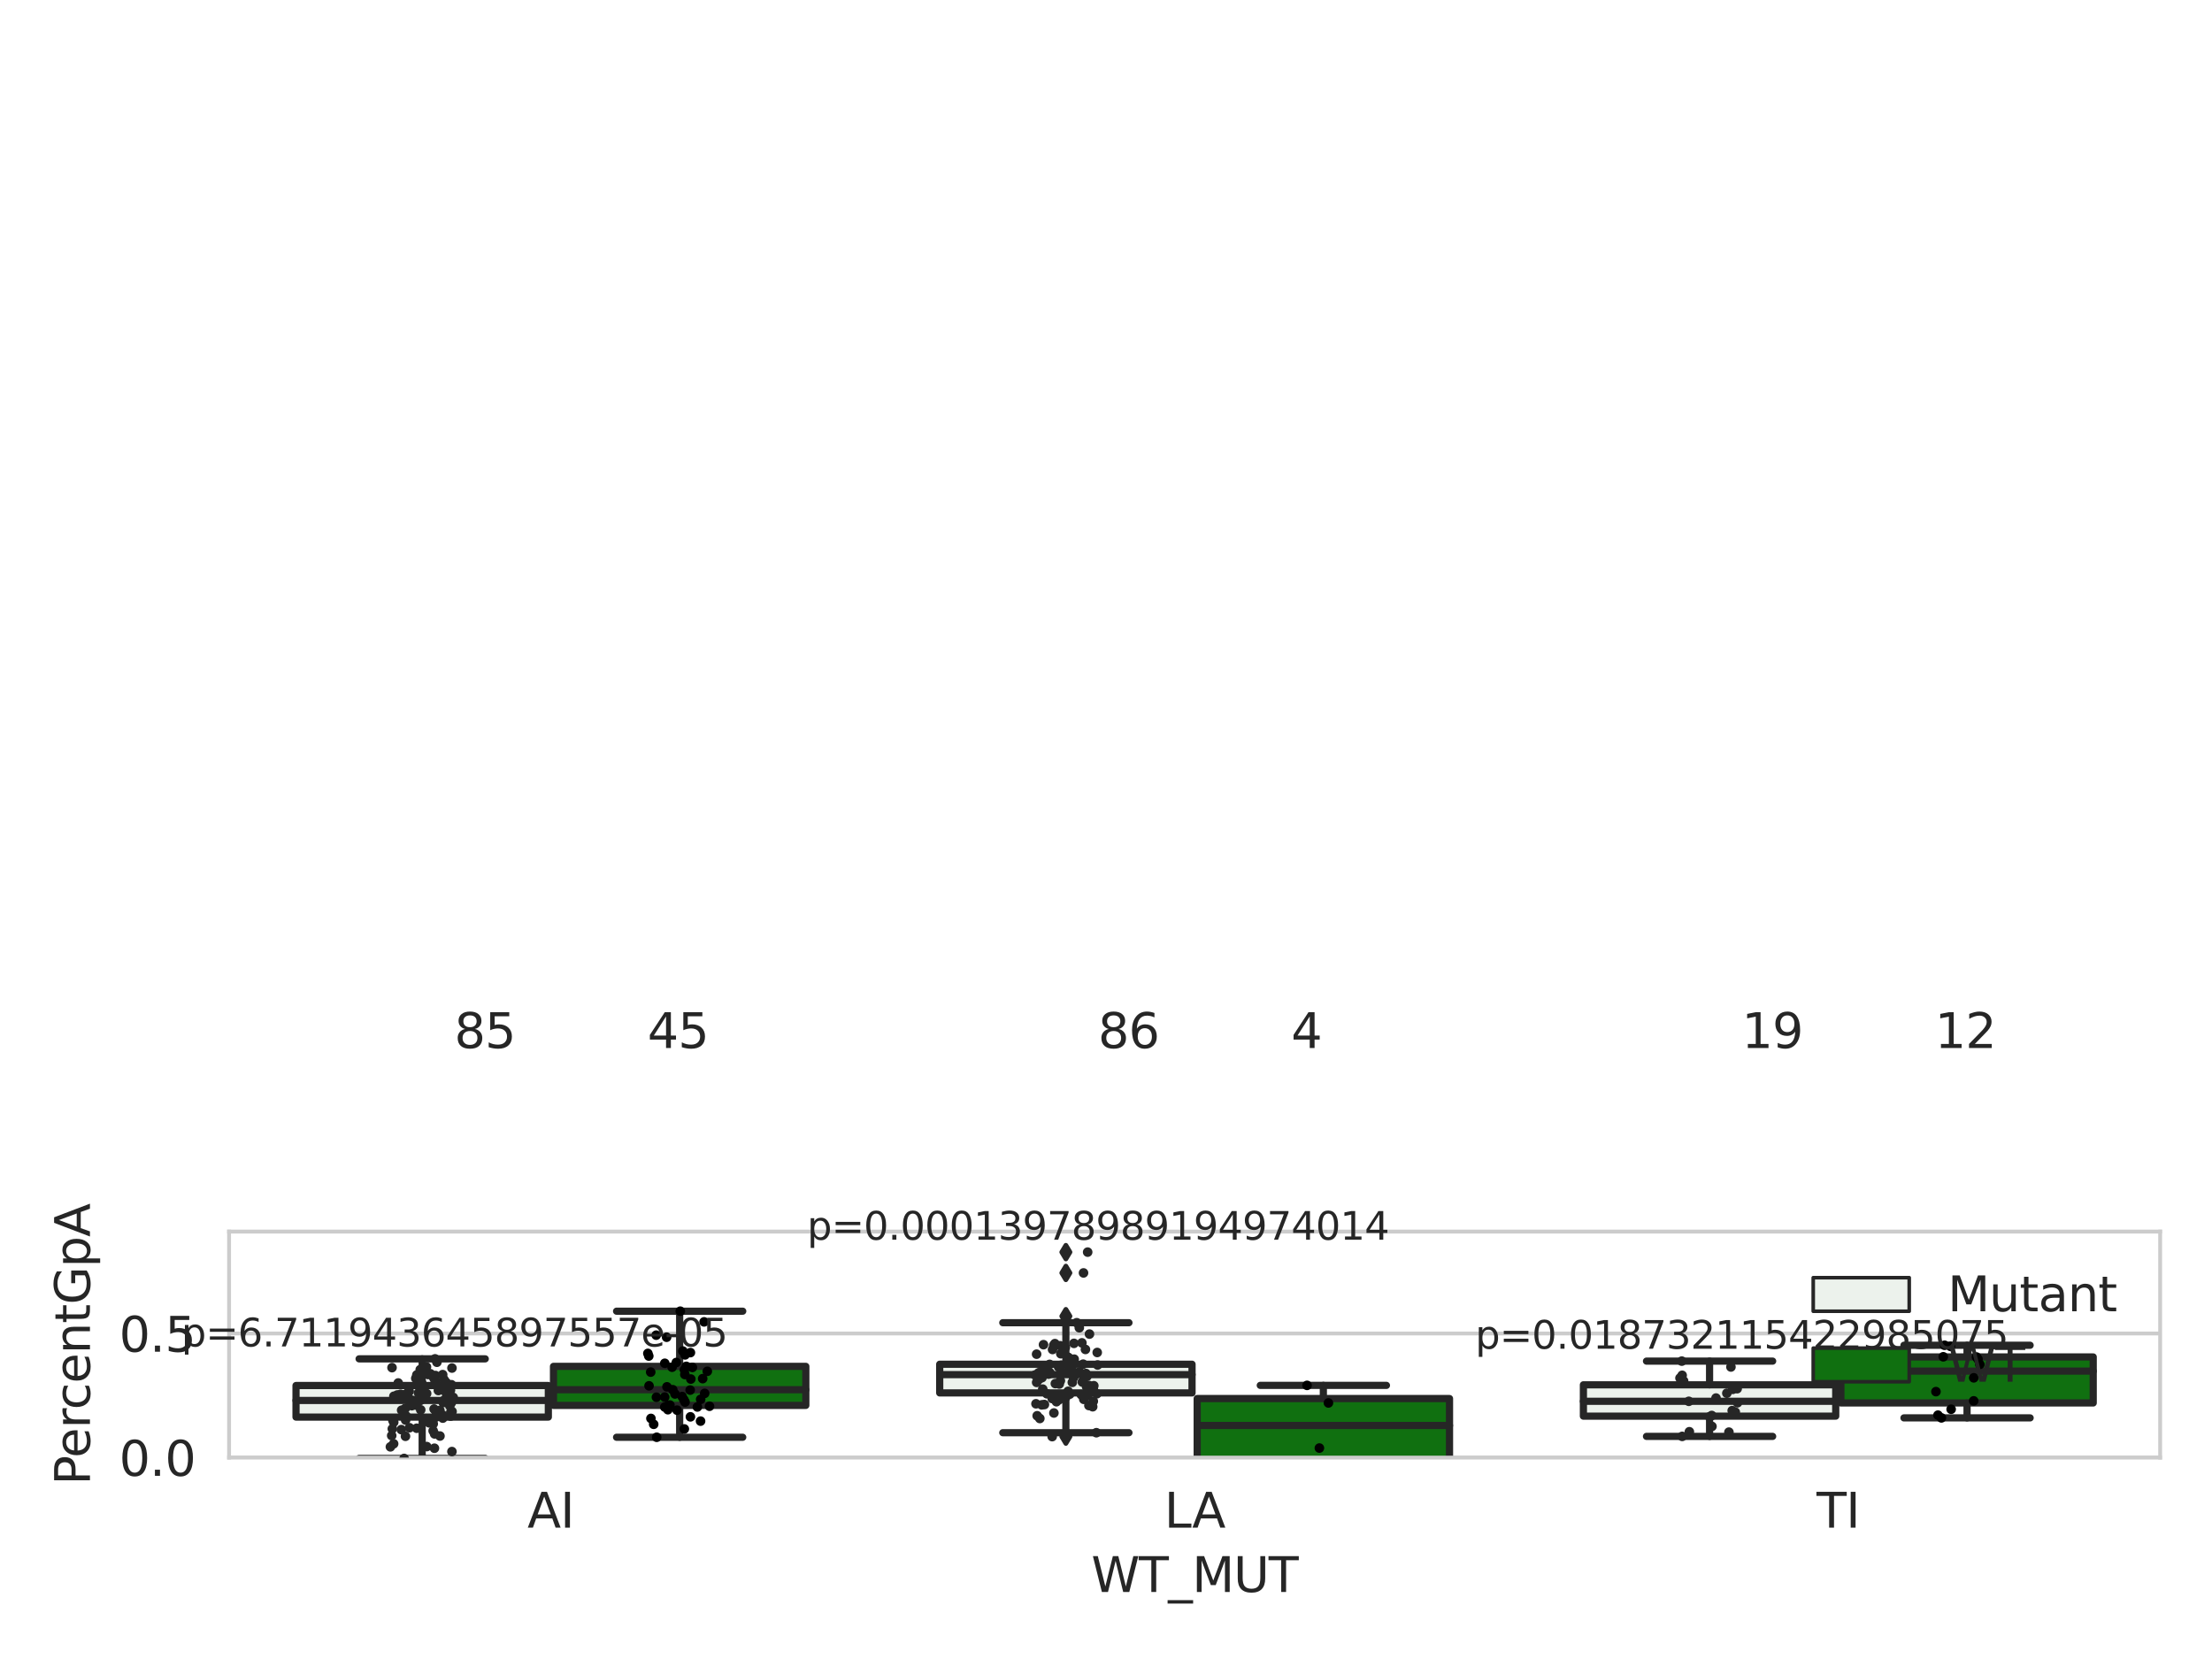 <?xml version="1.0" encoding="utf-8" standalone="no"?>
<!DOCTYPE svg PUBLIC "-//W3C//DTD SVG 1.1//EN"
  "http://www.w3.org/Graphics/SVG/1.1/DTD/svg11.dtd">
<svg xmlns:xlink="http://www.w3.org/1999/xlink" width="460.8pt" height="345.6pt" viewBox="0 0 460.8 345.6" xmlns="http://www.w3.org/2000/svg" version="1.1">
 <defs>
  <style type="text/css">*{stroke-linejoin: round; stroke-linecap: butt}</style>
 </defs>
 <g id="figure_1">
  <g id="patch_1">
   <path d="M 0 345.6 
L 460.8 345.6 
L 460.8 0 
L 0 0 
z
" style="fill: #ffffff"/>
  </g>
  <g id="axes_1">
   <g id="patch_2">
    <path d="M 47.72 303.64 
L 450 303.64 
L 450 256.561 
L 47.72 256.561 
z
" style="fill: #ffffff"/>
   </g>
   <g id="matplotlib.axis_1">
    <g id="xtick_1">
     <g id="text_1">
      <!-- AI -->
      <g style="fill: #262626" transform="translate(109.871 318.238)scale(0.1 -0.1)">
       <defs>
        <path id="DejaVuSans-41" d="M 2188 4044 
L 1331 1722 
L 3047 1722 
L 2188 4044 
z
M 1831 4666 
L 2547 4666 
L 4325 0 
L 3669 0 
L 3244 1197 
L 1141 1197 
L 716 0 
L 50 0 
L 1831 4666 
z
" transform="scale(0.016)"/>
        <path id="DejaVuSans-49" d="M 628 4666 
L 1259 4666 
L 1259 0 
L 628 0 
L 628 4666 
z
" transform="scale(0.016)"/>
       </defs>
       <use xlink:href="#DejaVuSans-41"/>
       <use xlink:href="#DejaVuSans-49" x="68.408"/>
      </g>
     </g>
    </g>
    <g id="xtick_2">
     <g id="text_2">
      <!-- LA -->
      <g style="fill: #262626" transform="translate(242.541 318.238)scale(0.1 -0.1)">
       <defs>
        <path id="DejaVuSans-4c" d="M 628 4666 
L 1259 4666 
L 1259 531 
L 3531 531 
L 3531 0 
L 628 0 
L 628 4666 
z
" transform="scale(0.016)"/>
       </defs>
       <use xlink:href="#DejaVuSans-4c"/>
       <use xlink:href="#DejaVuSans-41" x="57.963"/>
      </g>
     </g>
    </g>
    <g id="xtick_3">
     <g id="text_3">
      <!-- TI -->
      <g style="fill: #262626" transform="translate(378.424 318.238)scale(0.1 -0.1)">
       <defs>
        <path id="DejaVuSans-54" d="M -19 4666 
L 3928 4666 
L 3928 4134 
L 2272 4134 
L 2272 0 
L 1638 0 
L 1638 4134 
L -19 4134 
L -19 4666 
z
" transform="scale(0.016)"/>
       </defs>
       <use xlink:href="#DejaVuSans-54"/>
       <use xlink:href="#DejaVuSans-49" x="61.084"/>
      </g>
     </g>
    </g>
    <g id="text_4">
     <!-- WT_MUT -->
     <g style="fill: #262626" transform="translate(227.335 331.638)scale(0.1 -0.1)">
      <defs>
       <path id="DejaVuSans-57" d="M 213 4666 
L 850 4666 
L 1831 722 
L 2809 4666 
L 3519 4666 
L 4500 722 
L 5478 4666 
L 6119 4666 
L 4947 0 
L 4153 0 
L 3169 4050 
L 2175 0 
L 1381 0 
L 213 4666 
z
" transform="scale(0.016)"/>
       <path id="DejaVuSans-5f" d="M 3263 -1063 
L 3263 -1509 
L -63 -1509 
L -63 -1063 
L 3263 -1063 
z
" transform="scale(0.016)"/>
       <path id="DejaVuSans-4d" d="M 628 4666 
L 1569 4666 
L 2759 1491 
L 3956 4666 
L 4897 4666 
L 4897 0 
L 4281 0 
L 4281 4097 
L 3078 897 
L 2444 897 
L 1241 4097 
L 1241 0 
L 628 0 
L 628 4666 
z
" transform="scale(0.016)"/>
       <path id="DejaVuSans-55" d="M 556 4666 
L 1191 4666 
L 1191 1831 
Q 1191 1081 1462 751 
Q 1734 422 2344 422 
Q 2950 422 3222 751 
Q 3494 1081 3494 1831 
L 3494 4666 
L 4128 4666 
L 4128 1753 
Q 4128 841 3676 375 
Q 3225 -91 2344 -91 
Q 1459 -91 1007 375 
Q 556 841 556 1753 
L 556 4666 
z
" transform="scale(0.016)"/>
      </defs>
      <use xlink:href="#DejaVuSans-57"/>
      <use xlink:href="#DejaVuSans-54" x="98.877"/>
      <use xlink:href="#DejaVuSans-5f" x="159.961"/>
      <use xlink:href="#DejaVuSans-4d" x="209.961"/>
      <use xlink:href="#DejaVuSans-55" x="296.24"/>
      <use xlink:href="#DejaVuSans-54" x="369.434"/>
     </g>
    </g>
   </g>
   <g id="matplotlib.axis_2">
    <g id="ytick_1">
     <g id="line2d_1">
      <path d="M 47.72 303.64 
L 450 303.64 
" clip-path="url(#p47948f5e45)" style="fill: none; stroke: #cccccc; stroke-width: 0.8; stroke-linecap: round"/>
     </g>
     <g id="text_5">
      <!-- 0.0 -->
      <g style="fill: #262626" transform="translate(24.817 307.439)scale(0.1 -0.1)">
       <defs>
        <path id="DejaVuSans-30" d="M 2034 4250 
Q 1547 4250 1301 3770 
Q 1056 3291 1056 2328 
Q 1056 1369 1301 889 
Q 1547 409 2034 409 
Q 2525 409 2770 889 
Q 3016 1369 3016 2328 
Q 3016 3291 2770 3770 
Q 2525 4250 2034 4250 
z
M 2034 4750 
Q 2819 4750 3233 4129 
Q 3647 3509 3647 2328 
Q 3647 1150 3233 529 
Q 2819 -91 2034 -91 
Q 1250 -91 836 529 
Q 422 1150 422 2328 
Q 422 3509 836 4129 
Q 1250 4750 2034 4750 
z
" transform="scale(0.016)"/>
        <path id="DejaVuSans-2e" d="M 684 794 
L 1344 794 
L 1344 0 
L 684 0 
L 684 794 
z
" transform="scale(0.016)"/>
       </defs>
       <use xlink:href="#DejaVuSans-30"/>
       <use xlink:href="#DejaVuSans-2e" x="63.623"/>
       <use xlink:href="#DejaVuSans-30" x="95.41"/>
      </g>
     </g>
    </g>
    <g id="ytick_2">
     <g id="line2d_2">
      <path d="M 47.72 277.787 
L 450 277.787 
" clip-path="url(#p47948f5e45)" style="fill: none; stroke: #cccccc; stroke-width: 0.8; stroke-linecap: round"/>
     </g>
     <g id="text_6">
      <!-- 0.5 -->
      <g style="fill: #262626" transform="translate(24.817 281.586)scale(0.1 -0.1)">
       <defs>
        <path id="DejaVuSans-35" d="M 691 4666 
L 3169 4666 
L 3169 4134 
L 1269 4134 
L 1269 2991 
Q 1406 3038 1543 3061 
Q 1681 3084 1819 3084 
Q 2600 3084 3056 2656 
Q 3513 2228 3513 1497 
Q 3513 744 3044 326 
Q 2575 -91 1722 -91 
Q 1428 -91 1123 -41 
Q 819 9 494 109 
L 494 744 
Q 775 591 1075 516 
Q 1375 441 1709 441 
Q 2250 441 2565 725 
Q 2881 1009 2881 1497 
Q 2881 1984 2565 2268 
Q 2250 2553 1709 2553 
Q 1456 2553 1204 2497 
Q 953 2441 691 2322 
L 691 4666 
z
" transform="scale(0.016)"/>
       </defs>
       <use xlink:href="#DejaVuSans-30"/>
       <use xlink:href="#DejaVuSans-2e" x="63.623"/>
       <use xlink:href="#DejaVuSans-35" x="95.41"/>
      </g>
     </g>
    </g>
    <g id="text_7">
     <!-- PercentGpA -->
     <g style="fill: #262626" transform="translate(18.737 309.377)rotate(-90)scale(0.1 -0.1)">
      <defs>
       <path id="DejaVuSans-50" d="M 1259 4147 
L 1259 2394 
L 2053 2394 
Q 2494 2394 2734 2622 
Q 2975 2850 2975 3272 
Q 2975 3691 2734 3919 
Q 2494 4147 2053 4147 
L 1259 4147 
z
M 628 4666 
L 2053 4666 
Q 2838 4666 3239 4311 
Q 3641 3956 3641 3272 
Q 3641 2581 3239 2228 
Q 2838 1875 2053 1875 
L 1259 1875 
L 1259 0 
L 628 0 
L 628 4666 
z
" transform="scale(0.016)"/>
       <path id="DejaVuSans-65" d="M 3597 1894 
L 3597 1613 
L 953 1613 
Q 991 1019 1311 708 
Q 1631 397 2203 397 
Q 2534 397 2845 478 
Q 3156 559 3463 722 
L 3463 178 
Q 3153 47 2828 -22 
Q 2503 -91 2169 -91 
Q 1331 -91 842 396 
Q 353 884 353 1716 
Q 353 2575 817 3079 
Q 1281 3584 2069 3584 
Q 2775 3584 3186 3129 
Q 3597 2675 3597 1894 
z
M 3022 2063 
Q 3016 2534 2758 2815 
Q 2500 3097 2075 3097 
Q 1594 3097 1305 2825 
Q 1016 2553 972 2059 
L 3022 2063 
z
" transform="scale(0.016)"/>
       <path id="DejaVuSans-72" d="M 2631 2963 
Q 2534 3019 2420 3045 
Q 2306 3072 2169 3072 
Q 1681 3072 1420 2755 
Q 1159 2438 1159 1844 
L 1159 0 
L 581 0 
L 581 3500 
L 1159 3500 
L 1159 2956 
Q 1341 3275 1631 3429 
Q 1922 3584 2338 3584 
Q 2397 3584 2469 3576 
Q 2541 3569 2628 3553 
L 2631 2963 
z
" transform="scale(0.016)"/>
       <path id="DejaVuSans-63" d="M 3122 3366 
L 3122 2828 
Q 2878 2963 2633 3030 
Q 2388 3097 2138 3097 
Q 1578 3097 1268 2742 
Q 959 2388 959 1747 
Q 959 1106 1268 751 
Q 1578 397 2138 397 
Q 2388 397 2633 464 
Q 2878 531 3122 666 
L 3122 134 
Q 2881 22 2623 -34 
Q 2366 -91 2075 -91 
Q 1284 -91 818 406 
Q 353 903 353 1747 
Q 353 2603 823 3093 
Q 1294 3584 2113 3584 
Q 2378 3584 2631 3529 
Q 2884 3475 3122 3366 
z
" transform="scale(0.016)"/>
       <path id="DejaVuSans-6e" d="M 3513 2113 
L 3513 0 
L 2938 0 
L 2938 2094 
Q 2938 2591 2744 2837 
Q 2550 3084 2163 3084 
Q 1697 3084 1428 2787 
Q 1159 2491 1159 1978 
L 1159 0 
L 581 0 
L 581 3500 
L 1159 3500 
L 1159 2956 
Q 1366 3272 1645 3428 
Q 1925 3584 2291 3584 
Q 2894 3584 3203 3211 
Q 3513 2838 3513 2113 
z
" transform="scale(0.016)"/>
       <path id="DejaVuSans-74" d="M 1172 4494 
L 1172 3500 
L 2356 3500 
L 2356 3053 
L 1172 3053 
L 1172 1153 
Q 1172 725 1289 603 
Q 1406 481 1766 481 
L 2356 481 
L 2356 0 
L 1766 0 
Q 1100 0 847 248 
Q 594 497 594 1153 
L 594 3053 
L 172 3053 
L 172 3500 
L 594 3500 
L 594 4494 
L 1172 4494 
z
" transform="scale(0.016)"/>
       <path id="DejaVuSans-47" d="M 3809 666 
L 3809 1919 
L 2778 1919 
L 2778 2438 
L 4434 2438 
L 4434 434 
Q 4069 175 3628 42 
Q 3188 -91 2688 -91 
Q 1594 -91 976 548 
Q 359 1188 359 2328 
Q 359 3472 976 4111 
Q 1594 4750 2688 4750 
Q 3144 4750 3555 4637 
Q 3966 4525 4313 4306 
L 4313 3634 
Q 3963 3931 3569 4081 
Q 3175 4231 2741 4231 
Q 1884 4231 1454 3753 
Q 1025 3275 1025 2328 
Q 1025 1384 1454 906 
Q 1884 428 2741 428 
Q 3075 428 3337 486 
Q 3600 544 3809 666 
z
" transform="scale(0.016)"/>
       <path id="DejaVuSans-70" d="M 1159 525 
L 1159 -1331 
L 581 -1331 
L 581 3500 
L 1159 3500 
L 1159 2969 
Q 1341 3281 1617 3432 
Q 1894 3584 2278 3584 
Q 2916 3584 3314 3078 
Q 3713 2572 3713 1747 
Q 3713 922 3314 415 
Q 2916 -91 2278 -91 
Q 1894 -91 1617 61 
Q 1341 213 1159 525 
z
M 3116 1747 
Q 3116 2381 2855 2742 
Q 2594 3103 2138 3103 
Q 1681 3103 1420 2742 
Q 1159 2381 1159 1747 
Q 1159 1113 1420 752 
Q 1681 391 2138 391 
Q 2594 391 2855 752 
Q 3116 1113 3116 1747 
z
" transform="scale(0.016)"/>
      </defs>
      <use xlink:href="#DejaVuSans-50"/>
      <use xlink:href="#DejaVuSans-65" x="56.678"/>
      <use xlink:href="#DejaVuSans-72" x="118.201"/>
      <use xlink:href="#DejaVuSans-63" x="157.064"/>
      <use xlink:href="#DejaVuSans-65" x="212.045"/>
      <use xlink:href="#DejaVuSans-6e" x="273.568"/>
      <use xlink:href="#DejaVuSans-74" x="336.947"/>
      <use xlink:href="#DejaVuSans-47" x="376.156"/>
      <use xlink:href="#DejaVuSans-70" x="453.646"/>
      <use xlink:href="#DejaVuSans-41" x="517.123"/>
     </g>
    </g>
   </g>
   <g id="patch_3">
    <path d="M 61.666 295.203 
L 114.23 295.203 
L 114.23 288.627 
L 61.666 288.627 
L 61.666 295.203 
z
" clip-path="url(#p47948f5e45)" style="fill: #ecf2ec; stroke: #262626; stroke-width: 1.5; stroke-linejoin: miter"/>
   </g>
   <g id="patch_4">
    <path d="M 115.303 292.769 
L 167.868 292.769 
L 167.868 284.638 
L 115.303 284.638 
L 115.303 292.769 
z
" clip-path="url(#p47948f5e45)" style="fill: #107010; stroke: #262626; stroke-width: 1.5; stroke-linejoin: miter"/>
   </g>
   <g id="patch_5">
    <path d="M 195.759 290.173 
L 248.324 290.173 
L 248.324 284.193 
L 195.759 284.193 
L 195.759 290.173 
z
" clip-path="url(#p47948f5e45)" style="fill: #ecf2ec; stroke: #262626; stroke-width: 1.5; stroke-linejoin: miter"/>
   </g>
   <g id="patch_6">
    <path d="M 249.396 304.491 
L 301.961 304.491 
L 301.961 291.343 
L 249.396 291.343 
L 249.396 304.491 
z
" clip-path="url(#p47948f5e45)" style="fill: #107010; stroke: #262626; stroke-width: 1.5; stroke-linejoin: miter"/>
   </g>
   <g id="patch_7">
    <path d="M 329.852 295.007 
L 382.417 295.007 
L 382.417 288.48 
L 329.852 288.48 
L 329.852 295.007 
z
" clip-path="url(#p47948f5e45)" style="fill: #ecf2ec; stroke: #262626; stroke-width: 1.5; stroke-linejoin: miter"/>
   </g>
   <g id="patch_8">
    <path d="M 383.49 292.263 
L 436.054 292.263 
L 436.054 282.676 
L 383.49 282.676 
L 383.49 292.263 
z
" clip-path="url(#p47948f5e45)" style="fill: #107010; stroke: #262626; stroke-width: 1.5; stroke-linejoin: miter"/>
   </g>
   <g id="patch_9">
    <path d="M 114.767 303.64 
L 114.767 303.64 
L 114.767 303.64 
L 114.767 303.64 
z
" clip-path="url(#p47948f5e45)" style="fill: #ecf2ec; stroke: #262626; stroke-width: 0.75; stroke-linejoin: miter"/>
   </g>
   <g id="patch_10">
    <path d="M 114.767 303.64 
L 114.767 303.64 
L 114.767 303.64 
L 114.767 303.64 
z
" clip-path="url(#p47948f5e45)" style="fill: #107010; stroke: #262626; stroke-width: 0.75; stroke-linejoin: miter"/>
   </g>
   <g id="PathCollection_1"/>
   <g id="PathCollection_2"/>
   <g id="line2d_3">
    <path d="M 87.948 295.203 
L 87.948 303.819 
" clip-path="url(#p47948f5e45)" style="fill: none; stroke: #262626; stroke-width: 1.5; stroke-linecap: round"/>
   </g>
   <g id="line2d_4">
    <path d="M 87.948 288.627 
L 87.948 283.073 
" clip-path="url(#p47948f5e45)" style="fill: none; stroke: #262626; stroke-width: 1.5; stroke-linecap: round"/>
   </g>
   <g id="line2d_5">
    <path d="M 74.807 303.819 
L 101.089 303.819 
" clip-path="url(#p47948f5e45)" style="fill: none; stroke: #262626; stroke-width: 1.5; stroke-linecap: round"/>
   </g>
   <g id="line2d_6">
    <path d="M 74.807 283.073 
L 101.089 283.073 
" clip-path="url(#p47948f5e45)" style="fill: none; stroke: #262626; stroke-width: 1.5; stroke-linecap: round"/>
   </g>
   <g id="line2d_7"/>
   <g id="line2d_8">
    <path d="M 141.585 292.769 
L 141.585 299.408 
" clip-path="url(#p47948f5e45)" style="fill: none; stroke: #262626; stroke-width: 1.5; stroke-linecap: round"/>
   </g>
   <g id="line2d_9">
    <path d="M 141.585 284.638 
L 141.585 273.146 
" clip-path="url(#p47948f5e45)" style="fill: none; stroke: #262626; stroke-width: 1.5; stroke-linecap: round"/>
   </g>
   <g id="line2d_10">
    <path d="M 128.444 299.408 
L 154.726 299.408 
" clip-path="url(#p47948f5e45)" style="fill: none; stroke: #262626; stroke-width: 1.5; stroke-linecap: round"/>
   </g>
   <g id="line2d_11">
    <path d="M 128.444 273.146 
L 154.726 273.146 
" clip-path="url(#p47948f5e45)" style="fill: none; stroke: #262626; stroke-width: 1.5; stroke-linecap: round"/>
   </g>
   <g id="line2d_12"/>
   <g id="line2d_13">
    <path d="M 222.041 290.173 
L 222.041 298.458 
" clip-path="url(#p47948f5e45)" style="fill: none; stroke: #262626; stroke-width: 1.5; stroke-linecap: round"/>
   </g>
   <g id="line2d_14">
    <path d="M 222.041 284.193 
L 222.041 275.545 
" clip-path="url(#p47948f5e45)" style="fill: none; stroke: #262626; stroke-width: 1.5; stroke-linecap: round"/>
   </g>
   <g id="line2d_15">
    <path d="M 208.9 298.458 
L 235.182 298.458 
" clip-path="url(#p47948f5e45)" style="fill: none; stroke: #262626; stroke-width: 1.5; stroke-linecap: round"/>
   </g>
   <g id="line2d_16">
    <path d="M 208.9 275.545 
L 235.182 275.545 
" clip-path="url(#p47948f5e45)" style="fill: none; stroke: #262626; stroke-width: 1.5; stroke-linecap: round"/>
   </g>
   <g id="line2d_17">
    <defs>
     <path id="m97b3367711" d="M -0 1.414 
L 0.849 0 
L 0 -1.414 
L -0.849 -0 
z
" style="stroke: #262626; stroke-linejoin: miter"/>
    </defs>
    <g clip-path="url(#p47948f5e45)">
     <use xlink:href="#m97b3367711" x="222.041" y="299.272" style="fill: #262626; stroke: #262626; stroke-linejoin: miter"/>
     <use xlink:href="#m97b3367711" x="222.041" y="274.185" style="fill: #262626; stroke: #262626; stroke-linejoin: miter"/>
     <use xlink:href="#m97b3367711" x="222.041" y="260.841" style="fill: #262626; stroke: #262626; stroke-linejoin: miter"/>
     <use xlink:href="#m97b3367711" x="222.041" y="265.173" style="fill: #262626; stroke: #262626; stroke-linejoin: miter"/>
    </g>
   </g>
   <g id="line2d_18">
    <path d="M 275.679 304.491 
L 275.679 312.998 
" clip-path="url(#p47948f5e45)" style="fill: none; stroke: #262626; stroke-width: 1.5; stroke-linecap: round"/>
   </g>
   <g id="line2d_19">
    <path d="M 275.679 291.343 
L 275.679 288.598 
" clip-path="url(#p47948f5e45)" style="fill: none; stroke: #262626; stroke-width: 1.5; stroke-linecap: round"/>
   </g>
   <g id="line2d_20">
    <path d="M 262.538 312.998 
L 288.82 312.998 
" clip-path="url(#p47948f5e45)" style="fill: none; stroke: #262626; stroke-width: 1.5; stroke-linecap: round"/>
   </g>
   <g id="line2d_21">
    <path d="M 262.538 288.598 
L 288.82 288.598 
" clip-path="url(#p47948f5e45)" style="fill: none; stroke: #262626; stroke-width: 1.5; stroke-linecap: round"/>
   </g>
   <g id="line2d_22"/>
   <g id="line2d_23">
    <path d="M 356.135 295.007 
L 356.135 299.225 
" clip-path="url(#p47948f5e45)" style="fill: none; stroke: #262626; stroke-width: 1.5; stroke-linecap: round"/>
   </g>
   <g id="line2d_24">
    <path d="M 356.135 288.48 
L 356.135 283.546 
" clip-path="url(#p47948f5e45)" style="fill: none; stroke: #262626; stroke-width: 1.5; stroke-linecap: round"/>
   </g>
   <g id="line2d_25">
    <path d="M 342.994 299.225 
L 369.276 299.225 
" clip-path="url(#p47948f5e45)" style="fill: none; stroke: #262626; stroke-width: 1.5; stroke-linecap: round"/>
   </g>
   <g id="line2d_26">
    <path d="M 342.994 283.546 
L 369.276 283.546 
" clip-path="url(#p47948f5e45)" style="fill: none; stroke: #262626; stroke-width: 1.5; stroke-linecap: round"/>
   </g>
   <g id="line2d_27"/>
   <g id="line2d_28">
    <path d="M 409.772 292.263 
L 409.772 295.371 
" clip-path="url(#p47948f5e45)" style="fill: none; stroke: #262626; stroke-width: 1.5; stroke-linecap: round"/>
   </g>
   <g id="line2d_29">
    <path d="M 409.772 282.676 
L 409.772 280.242 
" clip-path="url(#p47948f5e45)" style="fill: none; stroke: #262626; stroke-width: 1.5; stroke-linecap: round"/>
   </g>
   <g id="line2d_30">
    <path d="M 396.631 295.371 
L 422.913 295.371 
" clip-path="url(#p47948f5e45)" style="fill: none; stroke: #262626; stroke-width: 1.5; stroke-linecap: round"/>
   </g>
   <g id="line2d_31">
    <path d="M 396.631 280.242 
L 422.913 280.242 
" clip-path="url(#p47948f5e45)" style="fill: none; stroke: #262626; stroke-width: 1.5; stroke-linecap: round"/>
   </g>
   <g id="line2d_32"/>
   <g id="line2d_33">
    <path d="M 61.666 291.739 
L 114.23 291.739 
" clip-path="url(#p47948f5e45)" style="fill: none; stroke: #262626; stroke-width: 1.5; stroke-linecap: round"/>
   </g>
   <g id="line2d_34">
    <path d="M 115.303 289.505 
L 167.868 289.505 
" clip-path="url(#p47948f5e45)" style="fill: none; stroke: #262626; stroke-width: 1.5; stroke-linecap: round"/>
   </g>
   <g id="line2d_35">
    <path d="M 195.759 286.357 
L 248.324 286.357 
" clip-path="url(#p47948f5e45)" style="fill: none; stroke: #262626; stroke-width: 1.5; stroke-linecap: round"/>
   </g>
   <g id="line2d_36">
    <path d="M 249.396 296.956 
L 301.961 296.956 
" clip-path="url(#p47948f5e45)" style="fill: none; stroke: #262626; stroke-width: 1.5; stroke-linecap: round"/>
   </g>
   <g id="line2d_37">
    <path d="M 329.852 291.919 
L 382.417 291.919 
" clip-path="url(#p47948f5e45)" style="fill: none; stroke: #262626; stroke-width: 1.5; stroke-linecap: round"/>
   </g>
   <g id="line2d_38">
    <path d="M 383.49 285.627 
L 436.054 285.627 
" clip-path="url(#p47948f5e45)" style="fill: none; stroke: #262626; stroke-width: 1.5; stroke-linecap: round"/>
   </g>
   <g id="patch_11">
    <path d="M 47.72 303.64 
L 47.72 256.561 
" style="fill: none; stroke: #cccccc; stroke-width: 0.8; stroke-linejoin: miter; stroke-linecap: square"/>
   </g>
   <g id="patch_12">
    <path d="M 450 303.64 
L 450 256.561 
" style="fill: none; stroke: #cccccc; stroke-width: 0.8; stroke-linejoin: miter; stroke-linecap: square"/>
   </g>
   <g id="patch_13">
    <path d="M 47.72 303.64 
L 450 303.64 
" style="fill: none; stroke: #cccccc; stroke-width: 0.8; stroke-linejoin: miter; stroke-linecap: square"/>
   </g>
   <g id="patch_14">
    <path d="M 47.72 256.561 
L 450 256.561 
" style="fill: none; stroke: #cccccc; stroke-width: 0.8; stroke-linejoin: miter; stroke-linecap: square"/>
   </g>
   <g id="PathCollection_3">
    <defs>
     <path id="C0_0_177f165676" d="M 0 1 
C 0.265 1 0.52 0.895 0.707 0.707 
C 0.895 0.52 1 0.265 1 -0 
C 1 -0.265 0.895 -0.52 0.707 -0.707 
C 0.52 -0.895 0.265 -1 0 -1 
C -0.265 -1 -0.52 -0.895 -0.707 -0.707 
C -0.895 -0.52 -1 -0.265 -1 0 
C -1 0.265 -0.895 0.52 -0.707 0.707 
C -0.52 0.895 -0.265 1 0 1 
z
"/>
    </defs>
    <g clip-path="url(#p47948f5e45)">
     <use xlink:href="#C0_0_177f165676" x="89.417" y="296.408" style="fill: #262626"/>
    </g>
    <g clip-path="url(#p47948f5e45)">
     <use xlink:href="#C0_0_177f165676" x="84.596" y="294.973" style="fill: #262626"/>
    </g>
    <g clip-path="url(#p47948f5e45)">
     <use xlink:href="#C0_0_177f165676" x="81.729" y="297.652" style="fill: #262626"/>
    </g>
    <g clip-path="url(#p47948f5e45)">
     <use xlink:href="#C0_0_177f165676" x="90.631" y="283.073" style="fill: #262626"/>
    </g>
    <g clip-path="url(#p47948f5e45)">
     <use xlink:href="#C0_0_177f165676" x="82.758" y="290.599" style="fill: #262626"/>
    </g>
    <g clip-path="url(#p47948f5e45)">
     <use xlink:href="#C0_0_177f165676" x="90.77" y="287.759" style="fill: #262626"/>
    </g>
    <g clip-path="url(#p47948f5e45)">
     <use xlink:href="#C0_0_177f165676" x="93.136" y="289.634" style="fill: #262626"/>
    </g>
    <g clip-path="url(#p47948f5e45)">
     <use xlink:href="#C0_0_177f165676" x="82.959" y="288.1" style="fill: #262626"/>
    </g>
    <g clip-path="url(#p47948f5e45)">
     <use xlink:href="#C0_0_177f165676" x="93.08" y="290.658" style="fill: #262626"/>
    </g>
    <g clip-path="url(#p47948f5e45)">
     <use xlink:href="#C0_0_177f165676" x="92.332" y="292.186" style="fill: #262626"/>
    </g>
    <g clip-path="url(#p47948f5e45)">
     <use xlink:href="#C0_0_177f165676" x="86.811" y="297.529" style="fill: #262626"/>
    </g>
    <g clip-path="url(#p47948f5e45)">
     <use xlink:href="#C0_0_177f165676" x="87.541" y="285.319" style="fill: #262626"/>
    </g>
    <g clip-path="url(#p47948f5e45)">
     <use xlink:href="#C0_0_177f165676" x="82.001" y="300.766" style="fill: #262626"/>
    </g>
    <g clip-path="url(#p47948f5e45)">
     <use xlink:href="#C0_0_177f165676" x="83.456" y="290.454" style="fill: #262626"/>
    </g>
    <g clip-path="url(#p47948f5e45)">
     <use xlink:href="#C0_0_177f165676" x="87.98" y="291.359" style="fill: #262626"/>
    </g>
    <g clip-path="url(#p47948f5e45)">
     <use xlink:href="#C0_0_177f165676" x="81.329" y="301.402" style="fill: #262626"/>
    </g>
    <g clip-path="url(#p47948f5e45)">
     <use xlink:href="#C0_0_177f165676" x="88.874" y="290.299" style="fill: #262626"/>
    </g>
    <g clip-path="url(#p47948f5e45)">
     <use xlink:href="#C0_0_177f165676" x="90.821" y="295.203" style="fill: #262626"/>
    </g>
    <g clip-path="url(#p47948f5e45)">
     <use xlink:href="#C0_0_177f165676" x="86.613" y="287.136" style="fill: #262626"/>
    </g>
    <g clip-path="url(#p47948f5e45)">
     <use xlink:href="#C0_0_177f165676" x="85.445" y="292.601" style="fill: #262626"/>
    </g>
    <g clip-path="url(#p47948f5e45)">
     <use xlink:href="#C0_0_177f165676" x="92.241" y="294.822" style="fill: #262626"/>
    </g>
    <g clip-path="url(#p47948f5e45)">
     <use xlink:href="#C0_0_177f165676" x="91.019" y="283.778" style="fill: #262626"/>
    </g>
    <g clip-path="url(#p47948f5e45)">
     <use xlink:href="#C0_0_177f165676" x="82.053" y="290.864" style="fill: #262626"/>
    </g>
    <g clip-path="url(#p47948f5e45)">
     <use xlink:href="#C0_0_177f165676" x="93.646" y="288.627" style="fill: #262626"/>
    </g>
    <g clip-path="url(#p47948f5e45)">
     <use xlink:href="#C0_0_177f165676" x="83.604" y="297.813" style="fill: #262626"/>
    </g>
    <g clip-path="url(#p47948f5e45)">
     <use xlink:href="#C0_0_177f165676" x="93.911" y="294.183" style="fill: #262626"/>
    </g>
    <g clip-path="url(#p47948f5e45)">
     <use xlink:href="#C0_0_177f165676" x="85.685" y="291.739" style="fill: #262626"/>
    </g>
    <g clip-path="url(#p47948f5e45)">
     <use xlink:href="#C0_0_177f165676" x="84.424" y="293.4" style="fill: #262626"/>
    </g>
    <g clip-path="url(#p47948f5e45)">
     <use xlink:href="#C0_0_177f165676" x="85.183" y="291.336" style="fill: #262626"/>
    </g>
    <g clip-path="url(#p47948f5e45)">
     <use xlink:href="#C0_0_177f165676" x="92.478" y="289.638" style="fill: #262626"/>
    </g>
    <g clip-path="url(#p47948f5e45)">
     <use xlink:href="#C0_0_177f165676" x="90.716" y="286.547" style="fill: #262626"/>
    </g>
    <g clip-path="url(#p47948f5e45)">
     <use xlink:href="#C0_0_177f165676" x="87.641" y="293.695" style="fill: #262626"/>
    </g>
    <g clip-path="url(#p47948f5e45)">
     <use xlink:href="#C0_0_177f165676" x="86.834" y="286.419" style="fill: #262626"/>
    </g>
    <g clip-path="url(#p47948f5e45)">
     <use xlink:href="#C0_0_177f165676" x="90.232" y="298.063" style="fill: #262626"/>
    </g>
    <g clip-path="url(#p47948f5e45)">
     <use xlink:href="#C0_0_177f165676" x="94.145" y="302.389" style="fill: #262626"/>
    </g>
    <g clip-path="url(#p47948f5e45)">
     <use xlink:href="#C0_0_177f165676" x="93.876" y="295.006" style="fill: #262626"/>
    </g>
    <g clip-path="url(#p47948f5e45)">
     <use xlink:href="#C0_0_177f165676" x="81.665" y="284.904" style="fill: #262626"/>
    </g>
    <g clip-path="url(#p47948f5e45)">
     <use xlink:href="#C0_0_177f165676" x="89.162" y="286.331" style="fill: #262626"/>
    </g>
    <g clip-path="url(#p47948f5e45)">
     <use xlink:href="#C0_0_177f165676" x="92.217" y="286.358" style="fill: #262626"/>
    </g>
    <g clip-path="url(#p47948f5e45)">
     <use xlink:href="#C0_0_177f165676" x="92.24" y="295.42" style="fill: #262626"/>
    </g>
    <g clip-path="url(#p47948f5e45)">
     <use xlink:href="#C0_0_177f165676" x="82.472" y="290.922" style="fill: #262626"/>
    </g>
    <g clip-path="url(#p47948f5e45)">
     <use xlink:href="#C0_0_177f165676" x="86.14" y="291.75" style="fill: #262626"/>
    </g>
    <g clip-path="url(#p47948f5e45)">
     <use xlink:href="#C0_0_177f165676" x="93.7" y="292.863" style="fill: #262626"/>
    </g>
    <g clip-path="url(#p47948f5e45)">
     <use xlink:href="#C0_0_177f165676" x="85.237" y="289.846" style="fill: #262626"/>
    </g>
    <g clip-path="url(#p47948f5e45)">
     <use xlink:href="#C0_0_177f165676" x="94.152" y="284.988" style="fill: #262626"/>
    </g>
    <g clip-path="url(#p47948f5e45)">
     <use xlink:href="#C0_0_177f165676" x="85.506" y="291.781" style="fill: #262626"/>
    </g>
    <g clip-path="url(#p47948f5e45)">
     <use xlink:href="#C0_0_177f165676" x="87.181" y="290.163" style="fill: #262626"/>
    </g>
    <g clip-path="url(#p47948f5e45)">
     <use xlink:href="#C0_0_177f165676" x="81.598" y="299.062" style="fill: #262626"/>
    </g>
    <g clip-path="url(#p47948f5e45)">
     <use xlink:href="#C0_0_177f165676" x="88.904" y="301.348" style="fill: #262626"/>
    </g>
    <g clip-path="url(#p47948f5e45)">
     <use xlink:href="#C0_0_177f165676" x="87.834" y="288.017" style="fill: #262626"/>
    </g>
    <g clip-path="url(#p47948f5e45)">
     <use xlink:href="#C0_0_177f165676" x="85.311" y="297.422" style="fill: #262626"/>
    </g>
    <g clip-path="url(#p47948f5e45)">
     <use xlink:href="#C0_0_177f165676" x="90.249" y="296.603" style="fill: #262626"/>
    </g>
    <g clip-path="url(#p47948f5e45)">
     <use xlink:href="#C0_0_177f165676" x="83.669" y="293.769" style="fill: #262626"/>
    </g>
    <g clip-path="url(#p47948f5e45)">
     <use xlink:href="#C0_0_177f165676" x="85.784" y="292.829" style="fill: #262626"/>
    </g>
    <g clip-path="url(#p47948f5e45)">
     <use xlink:href="#C0_0_177f165676" x="84.467" y="299.205" style="fill: #262626"/>
    </g>
    <g clip-path="url(#p47948f5e45)">
     <use xlink:href="#C0_0_177f165676" x="92.929" y="287.967" style="fill: #262626"/>
    </g>
    <g clip-path="url(#p47948f5e45)">
     <use xlink:href="#C0_0_177f165676" x="90.637" y="287.558" style="fill: #262626"/>
    </g>
    <g clip-path="url(#p47948f5e45)">
     <use xlink:href="#C0_0_177f165676" x="88.209" y="289.756" style="fill: #262626"/>
    </g>
    <g clip-path="url(#p47948f5e45)">
     <use xlink:href="#C0_0_177f165676" x="84.156" y="290.594" style="fill: #262626"/>
    </g>
    <g clip-path="url(#p47948f5e45)">
     <use xlink:href="#C0_0_177f165676" x="90.35" y="287.03" style="fill: #262626"/>
    </g>
    <g clip-path="url(#p47948f5e45)">
     <use xlink:href="#C0_0_177f165676" x="93.84" y="289.607" style="fill: #262626"/>
    </g>
    <g clip-path="url(#p47948f5e45)">
     <use xlink:href="#C0_0_177f165676" x="87.603" y="287.681" style="fill: #262626"/>
    </g>
    <g clip-path="url(#p47948f5e45)">
     <use xlink:href="#C0_0_177f165676" x="94.173" y="294.046" style="fill: #262626"/>
    </g>
    <g clip-path="url(#p47948f5e45)">
     <use xlink:href="#C0_0_177f165676" x="90.535" y="298.713" style="fill: #262626"/>
    </g>
    <g clip-path="url(#p47948f5e45)">
     <use xlink:href="#C0_0_177f165676" x="88.84" y="284.756" style="fill: #262626"/>
    </g>
    <g clip-path="url(#p47948f5e45)">
     <use xlink:href="#C0_0_177f165676" x="84.502" y="295.829" style="fill: #262626"/>
    </g>
    <g clip-path="url(#p47948f5e45)">
     <use xlink:href="#C0_0_177f165676" x="93.696" y="291.541" style="fill: #262626"/>
    </g>
    <g clip-path="url(#p47948f5e45)">
     <use xlink:href="#C0_0_177f165676" x="91.633" y="293.812" style="fill: #262626"/>
    </g>
    <g clip-path="url(#p47948f5e45)">
     <use xlink:href="#C0_0_177f165676" x="94.031" y="292.203" style="fill: #262626"/>
    </g>
    <g clip-path="url(#p47948f5e45)">
     <use xlink:href="#C0_0_177f165676" x="94.048" y="288.465" style="fill: #262626"/>
    </g>
    <g clip-path="url(#p47948f5e45)">
     <use xlink:href="#C0_0_177f165676" x="92.497" y="287.4" style="fill: #262626"/>
    </g>
    <g clip-path="url(#p47948f5e45)">
     <use xlink:href="#C0_0_177f165676" x="89.654" y="286.172" style="fill: #262626"/>
    </g>
    <g clip-path="url(#p47948f5e45)">
     <use xlink:href="#C0_0_177f165676" x="91.323" y="289.666" style="fill: #262626"/>
    </g>
    <g clip-path="url(#p47948f5e45)">
     <use xlink:href="#C0_0_177f165676" x="90.824" y="294.007" style="fill: #262626"/>
    </g>
    <g clip-path="url(#p47948f5e45)">
     <use xlink:href="#C0_0_177f165676" x="92.506" y="291.716" style="fill: #262626"/>
    </g>
    <g clip-path="url(#p47948f5e45)">
     <use xlink:href="#C0_0_177f165676" x="84.88" y="290.195" style="fill: #262626"/>
    </g>
    <g clip-path="url(#p47948f5e45)">
     <use xlink:href="#C0_0_177f165676" x="82.021" y="296.281" style="fill: #262626"/>
    </g>
    <g clip-path="url(#p47948f5e45)">
     <use xlink:href="#C0_0_177f165676" x="87.546" y="291.741" style="fill: #262626"/>
    </g>
    <g clip-path="url(#p47948f5e45)">
     <use xlink:href="#C0_0_177f165676" x="86.67" y="292.719" style="fill: #262626"/>
    </g>
    <g clip-path="url(#p47948f5e45)">
     <use xlink:href="#C0_0_177f165676" x="90.428" y="293.529" style="fill: #262626"/>
    </g>
    <g clip-path="url(#p47948f5e45)">
     <use xlink:href="#C0_0_177f165676" x="84.188" y="303.819" style="fill: #262626"/>
    </g>
    <g clip-path="url(#p47948f5e45)">
     <use xlink:href="#C0_0_177f165676" x="90.501" y="301.693" style="fill: #262626"/>
    </g>
    <g clip-path="url(#p47948f5e45)">
     <use xlink:href="#C0_0_177f165676" x="91.654" y="299.152" style="fill: #262626"/>
    </g>
    <g clip-path="url(#p47948f5e45)">
     <use xlink:href="#C0_0_177f165676" x="94.416" y="291.103" style="fill: #262626"/>
    </g>
    <g clip-path="url(#p47948f5e45)">
     <use xlink:href="#C0_0_177f165676" x="81.842" y="295.856" style="fill: #262626"/>
    </g>
   </g>
   <g id="PathCollection_4">
    <defs>
     <path id="C1_0_fa0fbed33f" d="M 0 1 
C 0.265 1 0.52 0.895 0.707 0.707 
C 0.895 0.52 1 0.265 1 -0 
C 1 -0.265 0.895 -0.52 0.707 -0.707 
C 0.52 -0.895 0.265 -1 0 -1 
C -0.265 -1 -0.52 -0.895 -0.707 -0.707 
C -0.895 -0.52 -1 -0.265 -1 0 
C -1 0.265 -0.895 0.52 -0.707 0.707 
C -0.52 0.895 -0.265 1 0 1 
z
"/>
    </defs>
    <g clip-path="url(#p47948f5e45)">
     <use xlink:href="#C1_0_fa0fbed33f" x="136.805" y="299.408"/>
    </g>
    <g clip-path="url(#p47948f5e45)">
     <use xlink:href="#C1_0_fa0fbed33f" x="145.279" y="293.097"/>
    </g>
    <g clip-path="url(#p47948f5e45)">
     <use xlink:href="#C1_0_fa0fbed33f" x="140.886" y="283.837"/>
    </g>
    <g clip-path="url(#p47948f5e45)">
     <use xlink:href="#C1_0_fa0fbed33f" x="134.963" y="281.939"/>
    </g>
    <g clip-path="url(#p47948f5e45)">
     <use xlink:href="#C1_0_fa0fbed33f" x="138.488" y="283.997"/>
    </g>
    <g clip-path="url(#p47948f5e45)">
     <use xlink:href="#C1_0_fa0fbed33f" x="135.153" y="282.487"/>
    </g>
    <g clip-path="url(#p47948f5e45)">
     <use xlink:href="#C1_0_fa0fbed33f" x="135.207" y="288.691"/>
    </g>
    <g clip-path="url(#p47948f5e45)">
     <use xlink:href="#C1_0_fa0fbed33f" x="147.346" y="285.672"/>
    </g>
    <g clip-path="url(#p47948f5e45)">
     <use xlink:href="#C1_0_fa0fbed33f" x="143.827" y="295.153"/>
    </g>
    <g clip-path="url(#p47948f5e45)">
     <use xlink:href="#C1_0_fa0fbed33f" x="142.557" y="297.676"/>
    </g>
    <g clip-path="url(#p47948f5e45)">
     <use xlink:href="#C1_0_fa0fbed33f" x="138.867" y="278.568"/>
    </g>
    <g clip-path="url(#p47948f5e45)">
     <use xlink:href="#C1_0_fa0fbed33f" x="142.249" y="281.449"/>
    </g>
    <g clip-path="url(#p47948f5e45)">
     <use xlink:href="#C1_0_fa0fbed33f" x="136.699" y="278.138"/>
    </g>
    <g clip-path="url(#p47948f5e45)">
     <use xlink:href="#C1_0_fa0fbed33f" x="138.483" y="293.111"/>
    </g>
    <g clip-path="url(#p47948f5e45)">
     <use xlink:href="#C1_0_fa0fbed33f" x="142.72" y="282.244"/>
    </g>
    <g clip-path="url(#p47948f5e45)">
     <use xlink:href="#C1_0_fa0fbed33f" x="140.611" y="290.387"/>
    </g>
    <g clip-path="url(#p47948f5e45)">
     <use xlink:href="#C1_0_fa0fbed33f" x="139.556" y="292.699"/>
    </g>
    <g clip-path="url(#p47948f5e45)">
     <use xlink:href="#C1_0_fa0fbed33f" x="142.709" y="292.082"/>
    </g>
    <g clip-path="url(#p47948f5e45)">
     <use xlink:href="#C1_0_fa0fbed33f" x="147.807" y="292.949"/>
    </g>
    <g clip-path="url(#p47948f5e45)">
     <use xlink:href="#C1_0_fa0fbed33f" x="142.576" y="285.343"/>
    </g>
    <g clip-path="url(#p47948f5e45)">
     <use xlink:href="#C1_0_fa0fbed33f" x="140.145" y="289.505"/>
    </g>
    <g clip-path="url(#p47948f5e45)">
     <use xlink:href="#C1_0_fa0fbed33f" x="143.773" y="289.58"/>
    </g>
    <g clip-path="url(#p47948f5e45)">
     <use xlink:href="#C1_0_fa0fbed33f" x="143.825" y="281.773"/>
    </g>
    <g clip-path="url(#p47948f5e45)">
     <use xlink:href="#C1_0_fa0fbed33f" x="144.239" y="284.858"/>
    </g>
    <g clip-path="url(#p47948f5e45)">
     <use xlink:href="#C1_0_fa0fbed33f" x="146.797" y="290.268"/>
    </g>
    <g clip-path="url(#p47948f5e45)">
     <use xlink:href="#C1_0_fa0fbed33f" x="145.961" y="291.509"/>
    </g>
    <g clip-path="url(#p47948f5e45)">
     <use xlink:href="#C1_0_fa0fbed33f" x="140.011" y="284.811"/>
    </g>
    <g clip-path="url(#p47948f5e45)">
     <use xlink:href="#C1_0_fa0fbed33f" x="136.748" y="291.069"/>
    </g>
    <g clip-path="url(#p47948f5e45)">
     <use xlink:href="#C1_0_fa0fbed33f" x="138.942" y="288.906"/>
    </g>
    <g clip-path="url(#p47948f5e45)">
     <use xlink:href="#C1_0_fa0fbed33f" x="142.104" y="290.928"/>
    </g>
    <g clip-path="url(#p47948f5e45)">
     <use xlink:href="#C1_0_fa0fbed33f" x="135.602" y="295.486"/>
    </g>
    <g clip-path="url(#p47948f5e45)">
     <use xlink:href="#C1_0_fa0fbed33f" x="135.554" y="285.835"/>
    </g>
    <g clip-path="url(#p47948f5e45)">
     <use xlink:href="#C1_0_fa0fbed33f" x="138.471" y="291.044"/>
    </g>
    <g clip-path="url(#p47948f5e45)">
     <use xlink:href="#C1_0_fa0fbed33f" x="139.229" y="292.769"/>
    </g>
    <g clip-path="url(#p47948f5e45)">
     <use xlink:href="#C1_0_fa0fbed33f" x="139.134" y="293.665"/>
    </g>
    <g clip-path="url(#p47948f5e45)">
     <use xlink:href="#C1_0_fa0fbed33f" x="146.678" y="275.371"/>
    </g>
    <g clip-path="url(#p47948f5e45)">
     <use xlink:href="#C1_0_fa0fbed33f" x="145.94" y="296.047"/>
    </g>
    <g clip-path="url(#p47948f5e45)">
     <use xlink:href="#C1_0_fa0fbed33f" x="142.471" y="291.6"/>
    </g>
    <g clip-path="url(#p47948f5e45)">
     <use xlink:href="#C1_0_fa0fbed33f" x="141.044" y="293.763"/>
    </g>
    <g clip-path="url(#p47948f5e45)">
     <use xlink:href="#C1_0_fa0fbed33f" x="142.969" y="284.638"/>
    </g>
    <g clip-path="url(#p47948f5e45)">
     <use xlink:href="#C1_0_fa0fbed33f" x="141.715" y="273.146"/>
    </g>
    <g clip-path="url(#p47948f5e45)">
     <use xlink:href="#C1_0_fa0fbed33f" x="136.175" y="296.708"/>
    </g>
    <g clip-path="url(#p47948f5e45)">
     <use xlink:href="#C1_0_fa0fbed33f" x="146.382" y="287.196"/>
    </g>
    <g clip-path="url(#p47948f5e45)">
     <use xlink:href="#C1_0_fa0fbed33f" x="143.911" y="287.28"/>
    </g>
    <g clip-path="url(#p47948f5e45)">
     <use xlink:href="#C1_0_fa0fbed33f" x="142.668" y="286.332"/>
    </g>
   </g>
   <g id="PathCollection_5">
    <defs>
     <path id="C2_0_e958d05265" d="M 0 1 
C 0.265 1 0.52 0.895 0.707 0.707 
C 0.895 0.52 1 0.265 1 -0 
C 1 -0.265 0.895 -0.52 0.707 -0.707 
C 0.52 -0.895 0.265 -1 0 -1 
C -0.265 -1 -0.52 -0.895 -0.707 -0.707 
C -0.895 -0.52 -1 -0.265 -1 0 
C -1 0.265 -0.895 0.52 -0.707 0.707 
C -0.52 0.895 -0.265 1 0 1 
z
"/>
    </defs>
    <g clip-path="url(#p47948f5e45)">
     <use xlink:href="#C2_0_e958d05265" x="222.166" y="274.185" style="fill: #262626"/>
    </g>
    <g clip-path="url(#p47948f5e45)">
     <use xlink:href="#C2_0_e958d05265" x="220.861" y="280.341" style="fill: #262626"/>
    </g>
    <g clip-path="url(#p47948f5e45)">
     <use xlink:href="#C2_0_e958d05265" x="226.958" y="277.913" style="fill: #262626"/>
    </g>
    <g clip-path="url(#p47948f5e45)">
     <use xlink:href="#C2_0_e958d05265" x="226.89" y="288.634" style="fill: #262626"/>
    </g>
    <g clip-path="url(#p47948f5e45)">
     <use xlink:href="#C2_0_e958d05265" x="228.572" y="281.747" style="fill: #262626"/>
    </g>
    <g clip-path="url(#p47948f5e45)">
     <use xlink:href="#C2_0_e958d05265" x="218.09" y="290.351" style="fill: #262626"/>
    </g>
    <g clip-path="url(#p47948f5e45)">
     <use xlink:href="#C2_0_e958d05265" x="220.077" y="292.006" style="fill: #262626"/>
    </g>
    <g clip-path="url(#p47948f5e45)">
     <use xlink:href="#C2_0_e958d05265" x="222.447" y="282.722" style="fill: #262626"/>
    </g>
    <g clip-path="url(#p47948f5e45)">
     <use xlink:href="#C2_0_e958d05265" x="227.862" y="288.672" style="fill: #262626"/>
    </g>
    <g clip-path="url(#p47948f5e45)">
     <use xlink:href="#C2_0_e958d05265" x="217.292" y="284.861" style="fill: #262626"/>
    </g>
    <g clip-path="url(#p47948f5e45)">
     <use xlink:href="#C2_0_e958d05265" x="223.774" y="283.138" style="fill: #262626"/>
    </g>
    <g clip-path="url(#p47948f5e45)">
     <use xlink:href="#C2_0_e958d05265" x="215.954" y="287.977" style="fill: #262626"/>
    </g>
    <g clip-path="url(#p47948f5e45)">
     <use xlink:href="#C2_0_e958d05265" x="221.071" y="284.403" style="fill: #262626"/>
    </g>
    <g clip-path="url(#p47948f5e45)">
     <use xlink:href="#C2_0_e958d05265" x="219.189" y="299.272" style="fill: #262626"/>
    </g>
    <g clip-path="url(#p47948f5e45)">
     <use xlink:href="#C2_0_e958d05265" x="215.629" y="286.44" style="fill: #262626"/>
    </g>
    <g clip-path="url(#p47948f5e45)">
     <use xlink:href="#C2_0_e958d05265" x="218.652" y="284.227" style="fill: #262626"/>
    </g>
    <g clip-path="url(#p47948f5e45)">
     <use xlink:href="#C2_0_e958d05265" x="226.59" y="290.747" style="fill: #262626"/>
    </g>
    <g clip-path="url(#p47948f5e45)">
     <use xlink:href="#C2_0_e958d05265" x="222.618" y="285.615" style="fill: #262626"/>
    </g>
    <g clip-path="url(#p47948f5e45)">
     <use xlink:href="#C2_0_e958d05265" x="225.637" y="284.181" style="fill: #262626"/>
    </g>
    <g clip-path="url(#p47948f5e45)">
     <use xlink:href="#C2_0_e958d05265" x="215.944" y="282.099" style="fill: #262626"/>
    </g>
    <g clip-path="url(#p47948f5e45)">
     <use xlink:href="#C2_0_e958d05265" x="221.521" y="285.909" style="fill: #262626"/>
    </g>
    <g clip-path="url(#p47948f5e45)">
     <use xlink:href="#C2_0_e958d05265" x="216.781" y="286.274" style="fill: #262626"/>
    </g>
    <g clip-path="url(#p47948f5e45)">
     <use xlink:href="#C2_0_e958d05265" x="228.394" y="298.458" style="fill: #262626"/>
    </g>
    <g clip-path="url(#p47948f5e45)">
     <use xlink:href="#C2_0_e958d05265" x="222.847" y="290.429" style="fill: #262626"/>
    </g>
    <g clip-path="url(#p47948f5e45)">
     <use xlink:href="#C2_0_e958d05265" x="216.616" y="295.499" style="fill: #262626"/>
    </g>
    <g clip-path="url(#p47948f5e45)">
     <use xlink:href="#C2_0_e958d05265" x="223.143" y="285.593" style="fill: #262626"/>
    </g>
    <g clip-path="url(#p47948f5e45)">
     <use xlink:href="#C2_0_e958d05265" x="226.117" y="281.111" style="fill: #262626"/>
    </g>
    <g clip-path="url(#p47948f5e45)">
     <use xlink:href="#C2_0_e958d05265" x="216.337" y="286.069" style="fill: #262626"/>
    </g>
    <g clip-path="url(#p47948f5e45)">
     <use xlink:href="#C2_0_e958d05265" x="226.688" y="289.646" style="fill: #262626"/>
    </g>
    <g clip-path="url(#p47948f5e45)">
     <use xlink:href="#C2_0_e958d05265" x="226.58" y="260.841" style="fill: #262626"/>
    </g>
    <g clip-path="url(#p47948f5e45)">
     <use xlink:href="#C2_0_e958d05265" x="219.849" y="288.227" style="fill: #262626"/>
    </g>
    <g clip-path="url(#p47948f5e45)">
     <use xlink:href="#C2_0_e958d05265" x="222.649" y="282.858" style="fill: #262626"/>
    </g>
    <g clip-path="url(#p47948f5e45)">
     <use xlink:href="#C2_0_e958d05265" x="224.118" y="286.029" style="fill: #262626"/>
    </g>
    <g clip-path="url(#p47948f5e45)">
     <use xlink:href="#C2_0_e958d05265" x="219.758" y="279.9" style="fill: #262626"/>
    </g>
    <g clip-path="url(#p47948f5e45)">
     <use xlink:href="#C2_0_e958d05265" x="217.868" y="285.672" style="fill: #262626"/>
    </g>
    <g clip-path="url(#p47948f5e45)">
     <use xlink:href="#C2_0_e958d05265" x="219.51" y="280.239" style="fill: #262626"/>
    </g>
    <g clip-path="url(#p47948f5e45)">
     <use xlink:href="#C2_0_e958d05265" x="228.506" y="290.341" style="fill: #262626"/>
    </g>
    <g clip-path="url(#p47948f5e45)">
     <use xlink:href="#C2_0_e958d05265" x="217.224" y="289.383" style="fill: #262626"/>
    </g>
    <g clip-path="url(#p47948f5e45)">
     <use xlink:href="#C2_0_e958d05265" x="225.469" y="287.905" style="fill: #262626"/>
    </g>
    <g clip-path="url(#p47948f5e45)">
     <use xlink:href="#C2_0_e958d05265" x="227.755" y="291.908" style="fill: #262626"/>
    </g>
    <g clip-path="url(#p47948f5e45)">
     <use xlink:href="#C2_0_e958d05265" x="218.42" y="286.253" style="fill: #262626"/>
    </g>
    <g clip-path="url(#p47948f5e45)">
     <use xlink:href="#C2_0_e958d05265" x="223.387" y="287.972" style="fill: #262626"/>
    </g>
    <g clip-path="url(#p47948f5e45)">
     <use xlink:href="#C2_0_e958d05265" x="228.654" y="284.354" style="fill: #262626"/>
    </g>
    <g clip-path="url(#p47948f5e45)">
     <use xlink:href="#C2_0_e958d05265" x="226.433" y="286.72" style="fill: #262626"/>
    </g>
    <g clip-path="url(#p47948f5e45)">
     <use xlink:href="#C2_0_e958d05265" x="222.239" y="290.287" style="fill: #262626"/>
    </g>
    <g clip-path="url(#p47948f5e45)">
     <use xlink:href="#C2_0_e958d05265" x="216.439" y="287.325" style="fill: #262626"/>
    </g>
    <g clip-path="url(#p47948f5e45)">
     <use xlink:href="#C2_0_e958d05265" x="218.723" y="285.976" style="fill: #262626"/>
    </g>
    <g clip-path="url(#p47948f5e45)">
     <use xlink:href="#C2_0_e958d05265" x="225.778" y="291.507" style="fill: #262626"/>
    </g>
    <g clip-path="url(#p47948f5e45)">
     <use xlink:href="#C2_0_e958d05265" x="222.514" y="289.833" style="fill: #262626"/>
    </g>
    <g clip-path="url(#p47948f5e45)">
     <use xlink:href="#C2_0_e958d05265" x="219.548" y="294.352" style="fill: #262626"/>
    </g>
    <g clip-path="url(#p47948f5e45)">
     <use xlink:href="#C2_0_e958d05265" x="217.573" y="292.591" style="fill: #262626"/>
    </g>
    <g clip-path="url(#p47948f5e45)">
     <use xlink:href="#C2_0_e958d05265" x="216.387" y="286.496" style="fill: #262626"/>
    </g>
    <g clip-path="url(#p47948f5e45)">
     <use xlink:href="#C2_0_e958d05265" x="217.38" y="280.122" style="fill: #262626"/>
    </g>
    <g clip-path="url(#p47948f5e45)">
     <use xlink:href="#C2_0_e958d05265" x="217.067" y="286.989" style="fill: #262626"/>
    </g>
    <g clip-path="url(#p47948f5e45)">
     <use xlink:href="#C2_0_e958d05265" x="220.987" y="282.012" style="fill: #262626"/>
    </g>
    <g clip-path="url(#p47948f5e45)">
     <use xlink:href="#C2_0_e958d05265" x="219.266" y="281.123" style="fill: #262626"/>
    </g>
    <g clip-path="url(#p47948f5e45)">
     <use xlink:href="#C2_0_e958d05265" x="221.93" y="280.699" style="fill: #262626"/>
    </g>
    <g clip-path="url(#p47948f5e45)">
     <use xlink:href="#C2_0_e958d05265" x="217.012" y="292.656" style="fill: #262626"/>
    </g>
    <g clip-path="url(#p47948f5e45)">
     <use xlink:href="#C2_0_e958d05265" x="220.535" y="284.782" style="fill: #262626"/>
    </g>
    <g clip-path="url(#p47948f5e45)">
     <use xlink:href="#C2_0_e958d05265" x="226.842" y="292.797" style="fill: #262626"/>
    </g>
    <g clip-path="url(#p47948f5e45)">
     <use xlink:href="#C2_0_e958d05265" x="224.305" y="275.545" style="fill: #262626"/>
    </g>
    <g clip-path="url(#p47948f5e45)">
     <use xlink:href="#C2_0_e958d05265" x="216.062" y="294.931" style="fill: #262626"/>
    </g>
    <g clip-path="url(#p47948f5e45)">
     <use xlink:href="#C2_0_e958d05265" x="223.264" y="284.704" style="fill: #262626"/>
    </g>
    <g clip-path="url(#p47948f5e45)">
     <use xlink:href="#C2_0_e958d05265" x="220.661" y="288.311" style="fill: #262626"/>
    </g>
    <g clip-path="url(#p47948f5e45)">
     <use xlink:href="#C2_0_e958d05265" x="225.716" y="265.173" style="fill: #262626"/>
    </g>
    <g clip-path="url(#p47948f5e45)">
     <use xlink:href="#C2_0_e958d05265" x="219.195" y="291.343" style="fill: #262626"/>
    </g>
    <g clip-path="url(#p47948f5e45)">
     <use xlink:href="#C2_0_e958d05265" x="217.967" y="284.692" style="fill: #262626"/>
    </g>
    <g clip-path="url(#p47948f5e45)">
     <use xlink:href="#C2_0_e958d05265" x="223.094" y="284.415" style="fill: #262626"/>
    </g>
    <g clip-path="url(#p47948f5e45)">
     <use xlink:href="#C2_0_e958d05265" x="220.635" y="291.571" style="fill: #262626"/>
    </g>
    <g clip-path="url(#p47948f5e45)">
     <use xlink:href="#C2_0_e958d05265" x="224.881" y="285.81" style="fill: #262626"/>
    </g>
    <g clip-path="url(#p47948f5e45)">
     <use xlink:href="#C2_0_e958d05265" x="223.726" y="279.847" style="fill: #262626"/>
    </g>
    <g clip-path="url(#p47948f5e45)">
     <use xlink:href="#C2_0_e958d05265" x="223.632" y="286.985" style="fill: #262626"/>
    </g>
    <g clip-path="url(#p47948f5e45)">
     <use xlink:href="#C2_0_e958d05265" x="227.628" y="293.049" style="fill: #262626"/>
    </g>
    <g clip-path="url(#p47948f5e45)">
     <use xlink:href="#C2_0_e958d05265" x="215.814" y="292.433" style="fill: #262626"/>
    </g>
    <g clip-path="url(#p47948f5e45)">
     <use xlink:href="#C2_0_e958d05265" x="216.754" y="286.153" style="fill: #262626"/>
    </g>
    <g clip-path="url(#p47948f5e45)">
     <use xlink:href="#C2_0_e958d05265" x="226.359" y="288.886" style="fill: #262626"/>
    </g>
    <g clip-path="url(#p47948f5e45)">
     <use xlink:href="#C2_0_e958d05265" x="225.381" y="279.741" style="fill: #262626"/>
    </g>
    <g clip-path="url(#p47948f5e45)">
     <use xlink:href="#C2_0_e958d05265" x="222.068" y="290.993" style="fill: #262626"/>
    </g>
    <g clip-path="url(#p47948f5e45)">
     <use xlink:href="#C2_0_e958d05265" x="226.221" y="286.127" style="fill: #262626"/>
    </g>
    <g clip-path="url(#p47948f5e45)">
     <use xlink:href="#C2_0_e958d05265" x="220.894" y="287.63" style="fill: #262626"/>
    </g>
    <g clip-path="url(#p47948f5e45)">
     <use xlink:href="#C2_0_e958d05265" x="224.842" y="276.596" style="fill: #262626"/>
    </g>
    <g clip-path="url(#p47948f5e45)">
     <use xlink:href="#C2_0_e958d05265" x="225.616" y="287.766" style="fill: #262626"/>
    </g>
    <g clip-path="url(#p47948f5e45)">
     <use xlink:href="#C2_0_e958d05265" x="227.758" y="289.227" style="fill: #262626"/>
    </g>
    <g clip-path="url(#p47948f5e45)">
     <use xlink:href="#C2_0_e958d05265" x="225.249" y="290.539" style="fill: #262626"/>
    </g>
    <g clip-path="url(#p47948f5e45)">
     <use xlink:href="#C2_0_e958d05265" x="223.888" y="286.461" style="fill: #262626"/>
    </g>
    <g clip-path="url(#p47948f5e45)">
     <use xlink:href="#C2_0_e958d05265" x="216.424" y="285.969" style="fill: #262626"/>
    </g>
   </g>
   <g id="PathCollection_6">
    <defs>
     <path id="C3_0_fa3d5d040b" d="M 0 1 
C 0.265 1 0.52 0.895 0.707 0.707 
C 0.895 0.52 1 0.265 1 -0 
C 1 -0.265 0.895 -0.52 0.707 -0.707 
C 0.52 -0.895 0.265 -1 0 -1 
C -0.265 -1 -0.52 -0.895 -0.707 -0.707 
C -0.895 -0.52 -1 -0.265 -1 0 
C -1 0.265 -0.895 0.52 -0.707 0.707 
C -0.52 0.895 -0.265 1 0 1 
z
"/>
    </defs>
    <g clip-path="url(#p47948f5e45)">
     <use xlink:href="#C3_0_fa3d5d040b" x="272.284" y="288.598"/>
    </g>
    <g clip-path="url(#p47948f5e45)">
     <use xlink:href="#C3_0_fa3d5d040b" x="276.736" y="292.258"/>
    </g>
    <g clip-path="url(#p47948f5e45)">
     <use xlink:href="#C3_0_fa3d5d040b" x="274.852" y="301.655"/>
    </g>
    <g clip-path="url(#p47948f5e45)">
     <use xlink:href="#C3_0_fa3d5d040b" x="274.418" y="312.998"/>
    </g>
   </g>
   <g id="PathCollection_7">
    <defs>
     <path id="C4_0_c9dbcb08f3" d="M 0 1 
C 0.265 1 0.52 0.895 0.707 0.707 
C 0.895 0.52 1 0.265 1 -0 
C 1 -0.265 0.895 -0.52 0.707 -0.707 
C 0.52 -0.895 0.265 -1 0 -1 
C -0.265 -1 -0.52 -0.895 -0.707 -0.707 
C -0.895 -0.52 -1 -0.265 -1 0 
C -1 0.265 -0.895 0.52 -0.707 0.707 
C -0.52 0.895 -0.265 1 0 1 
z
"/>
    </defs>
    <g clip-path="url(#p47948f5e45)">
     <use xlink:href="#C4_0_c9dbcb08f3" x="360.167" y="298.339" style="fill: #262626"/>
    </g>
    <g clip-path="url(#p47948f5e45)">
     <use xlink:href="#C4_0_c9dbcb08f3" x="351.927" y="298.257" style="fill: #262626"/>
    </g>
    <g clip-path="url(#p47948f5e45)">
     <use xlink:href="#C4_0_c9dbcb08f3" x="360.585" y="284.768" style="fill: #262626"/>
    </g>
    <g clip-path="url(#p47948f5e45)">
     <use xlink:href="#C4_0_c9dbcb08f3" x="359.734" y="290.233" style="fill: #262626"/>
    </g>
    <g clip-path="url(#p47948f5e45)">
     <use xlink:href="#C4_0_c9dbcb08f3" x="356.633" y="297.145" style="fill: #262626"/>
    </g>
    <g clip-path="url(#p47948f5e45)">
     <use xlink:href="#C4_0_c9dbcb08f3" x="356.133" y="295.14" style="fill: #262626"/>
    </g>
    <g clip-path="url(#p47948f5e45)">
     <use xlink:href="#C4_0_c9dbcb08f3" x="350.727" y="287.675" style="fill: #262626"/>
    </g>
    <g clip-path="url(#p47948f5e45)">
     <use xlink:href="#C4_0_c9dbcb08f3" x="350.433" y="299.225" style="fill: #262626"/>
    </g>
    <g clip-path="url(#p47948f5e45)">
     <use xlink:href="#C4_0_c9dbcb08f3" x="356.585" y="294.873" style="fill: #262626"/>
    </g>
    <g clip-path="url(#p47948f5e45)">
     <use xlink:href="#C4_0_c9dbcb08f3" x="361.963" y="292.217" style="fill: #262626"/>
    </g>
    <g clip-path="url(#p47948f5e45)">
     <use xlink:href="#C4_0_c9dbcb08f3" x="360.851" y="293.855" style="fill: #262626"/>
    </g>
    <g clip-path="url(#p47948f5e45)">
     <use xlink:href="#C4_0_c9dbcb08f3" x="350.347" y="283.546" style="fill: #262626"/>
    </g>
    <g clip-path="url(#p47948f5e45)">
     <use xlink:href="#C4_0_c9dbcb08f3" x="351.811" y="291.919" style="fill: #262626"/>
    </g>
    <g clip-path="url(#p47948f5e45)">
     <use xlink:href="#C4_0_c9dbcb08f3" x="350.424" y="286.503" style="fill: #262626"/>
    </g>
    <g clip-path="url(#p47948f5e45)">
     <use xlink:href="#C4_0_c9dbcb08f3" x="361.884" y="289.286" style="fill: #262626"/>
    </g>
    <g clip-path="url(#p47948f5e45)">
     <use xlink:href="#C4_0_c9dbcb08f3" x="361.495" y="294.176" style="fill: #262626"/>
    </g>
    <g clip-path="url(#p47948f5e45)">
     <use xlink:href="#C4_0_c9dbcb08f3" x="349.972" y="287.079" style="fill: #262626"/>
    </g>
    <g clip-path="url(#p47948f5e45)">
     <use xlink:href="#C4_0_c9dbcb08f3" x="360.961" y="289.427" style="fill: #262626"/>
    </g>
    <g clip-path="url(#p47948f5e45)">
     <use xlink:href="#C4_0_c9dbcb08f3" x="357.479" y="291.242" style="fill: #262626"/>
    </g>
   </g>
   <g id="PathCollection_8">
    <defs>
     <path id="C5_0_2672b2ce0a" d="M 0 1 
C 0.265 1 0.52 0.895 0.707 0.707 
C 0.895 0.52 1 0.265 1 -0 
C 1 -0.265 0.895 -0.52 0.707 -0.707 
C 0.52 -0.895 0.265 -1 0 -1 
C -0.265 -1 -0.52 -0.895 -0.707 -0.707 
C -0.895 -0.52 -1 -0.265 -1 0 
C -1 0.265 -0.895 0.52 -0.707 0.707 
C -0.52 0.895 -0.265 1 0 1 
z
"/>
    </defs>
    <g clip-path="url(#p47948f5e45)">
     <use xlink:href="#C5_0_2672b2ce0a" x="403.296" y="289.903"/>
    </g>
    <g clip-path="url(#p47948f5e45)">
     <use xlink:href="#C5_0_2672b2ce0a" x="406.459" y="293.573"/>
    </g>
    <g clip-path="url(#p47948f5e45)">
     <use xlink:href="#C5_0_2672b2ce0a" x="411.155" y="291.827"/>
    </g>
    <g clip-path="url(#p47948f5e45)">
     <use xlink:href="#C5_0_2672b2ce0a" x="404.821" y="282.64"/>
    </g>
    <g clip-path="url(#p47948f5e45)">
     <use xlink:href="#C5_0_2672b2ce0a" x="412.434" y="284.227"/>
    </g>
    <g clip-path="url(#p47948f5e45)">
     <use xlink:href="#C5_0_2672b2ce0a" x="411.17" y="287.027"/>
    </g>
    <g clip-path="url(#p47948f5e45)">
     <use xlink:href="#C5_0_2672b2ce0a" x="412.057" y="283.141"/>
    </g>
    <g clip-path="url(#p47948f5e45)">
     <use xlink:href="#C5_0_2672b2ce0a" x="403.713" y="294.8"/>
    </g>
    <g clip-path="url(#p47948f5e45)">
     <use xlink:href="#C5_0_2672b2ce0a" x="404.431" y="295.371"/>
    </g>
    <g clip-path="url(#p47948f5e45)">
     <use xlink:href="#C5_0_2672b2ce0a" x="405.099" y="280.242"/>
    </g>
    <g clip-path="url(#p47948f5e45)">
     <use xlink:href="#C5_0_2672b2ce0a" x="411.741" y="282.688"/>
    </g>
    <g clip-path="url(#p47948f5e45)">
     <use xlink:href="#C5_0_2672b2ce0a" x="406.316" y="280.473"/>
    </g>
   </g>
   <g id="text_8">
    <!-- 85 -->
    <g style="fill: #262626" transform="translate(94.653 218.325)scale(0.1 -0.1)">
     <defs>
      <path id="DejaVuSans-38" d="M 2034 2216 
Q 1584 2216 1326 1975 
Q 1069 1734 1069 1313 
Q 1069 891 1326 650 
Q 1584 409 2034 409 
Q 2484 409 2743 651 
Q 3003 894 3003 1313 
Q 3003 1734 2745 1975 
Q 2488 2216 2034 2216 
z
M 1403 2484 
Q 997 2584 770 2862 
Q 544 3141 544 3541 
Q 544 4100 942 4425 
Q 1341 4750 2034 4750 
Q 2731 4750 3128 4425 
Q 3525 4100 3525 3541 
Q 3525 3141 3298 2862 
Q 3072 2584 2669 2484 
Q 3125 2378 3379 2068 
Q 3634 1759 3634 1313 
Q 3634 634 3220 271 
Q 2806 -91 2034 -91 
Q 1263 -91 848 271 
Q 434 634 434 1313 
Q 434 1759 690 2068 
Q 947 2378 1403 2484 
z
M 1172 3481 
Q 1172 3119 1398 2916 
Q 1625 2713 2034 2713 
Q 2441 2713 2670 2916 
Q 2900 3119 2900 3481 
Q 2900 3844 2670 4047 
Q 2441 4250 2034 4250 
Q 1625 4250 1398 4047 
Q 1172 3844 1172 3481 
z
" transform="scale(0.016)"/>
     </defs>
     <use xlink:href="#DejaVuSans-38"/>
     <use xlink:href="#DejaVuSans-35" x="63.623"/>
    </g>
   </g>
   <g id="text_9">
    <!-- p=6.711943645897557e-05 -->
    <g style="fill: #262626" transform="translate(37.776 280.487)scale(0.08 -0.08)">
     <defs>
      <path id="DejaVuSans-3d" d="M 678 2906 
L 4684 2906 
L 4684 2381 
L 678 2381 
L 678 2906 
z
M 678 1631 
L 4684 1631 
L 4684 1100 
L 678 1100 
L 678 1631 
z
" transform="scale(0.016)"/>
      <path id="DejaVuSans-36" d="M 2113 2584 
Q 1688 2584 1439 2293 
Q 1191 2003 1191 1497 
Q 1191 994 1439 701 
Q 1688 409 2113 409 
Q 2538 409 2786 701 
Q 3034 994 3034 1497 
Q 3034 2003 2786 2293 
Q 2538 2584 2113 2584 
z
M 3366 4563 
L 3366 3988 
Q 3128 4100 2886 4159 
Q 2644 4219 2406 4219 
Q 1781 4219 1451 3797 
Q 1122 3375 1075 2522 
Q 1259 2794 1537 2939 
Q 1816 3084 2150 3084 
Q 2853 3084 3261 2657 
Q 3669 2231 3669 1497 
Q 3669 778 3244 343 
Q 2819 -91 2113 -91 
Q 1303 -91 875 529 
Q 447 1150 447 2328 
Q 447 3434 972 4092 
Q 1497 4750 2381 4750 
Q 2619 4750 2861 4703 
Q 3103 4656 3366 4563 
z
" transform="scale(0.016)"/>
      <path id="DejaVuSans-37" d="M 525 4666 
L 3525 4666 
L 3525 4397 
L 1831 0 
L 1172 0 
L 2766 4134 
L 525 4134 
L 525 4666 
z
" transform="scale(0.016)"/>
      <path id="DejaVuSans-31" d="M 794 531 
L 1825 531 
L 1825 4091 
L 703 3866 
L 703 4441 
L 1819 4666 
L 2450 4666 
L 2450 531 
L 3481 531 
L 3481 0 
L 794 0 
L 794 531 
z
" transform="scale(0.016)"/>
      <path id="DejaVuSans-39" d="M 703 97 
L 703 672 
Q 941 559 1184 500 
Q 1428 441 1663 441 
Q 2288 441 2617 861 
Q 2947 1281 2994 2138 
Q 2813 1869 2534 1725 
Q 2256 1581 1919 1581 
Q 1219 1581 811 2004 
Q 403 2428 403 3163 
Q 403 3881 828 4315 
Q 1253 4750 1959 4750 
Q 2769 4750 3195 4129 
Q 3622 3509 3622 2328 
Q 3622 1225 3098 567 
Q 2575 -91 1691 -91 
Q 1453 -91 1209 -44 
Q 966 3 703 97 
z
M 1959 2075 
Q 2384 2075 2632 2365 
Q 2881 2656 2881 3163 
Q 2881 3666 2632 3958 
Q 2384 4250 1959 4250 
Q 1534 4250 1286 3958 
Q 1038 3666 1038 3163 
Q 1038 2656 1286 2365 
Q 1534 2075 1959 2075 
z
" transform="scale(0.016)"/>
      <path id="DejaVuSans-34" d="M 2419 4116 
L 825 1625 
L 2419 1625 
L 2419 4116 
z
M 2253 4666 
L 3047 4666 
L 3047 1625 
L 3713 1625 
L 3713 1100 
L 3047 1100 
L 3047 0 
L 2419 0 
L 2419 1100 
L 313 1100 
L 313 1709 
L 2253 4666 
z
" transform="scale(0.016)"/>
      <path id="DejaVuSans-33" d="M 2597 2516 
Q 3050 2419 3304 2112 
Q 3559 1806 3559 1356 
Q 3559 666 3084 287 
Q 2609 -91 1734 -91 
Q 1441 -91 1130 -33 
Q 819 25 488 141 
L 488 750 
Q 750 597 1062 519 
Q 1375 441 1716 441 
Q 2309 441 2620 675 
Q 2931 909 2931 1356 
Q 2931 1769 2642 2001 
Q 2353 2234 1838 2234 
L 1294 2234 
L 1294 2753 
L 1863 2753 
Q 2328 2753 2575 2939 
Q 2822 3125 2822 3475 
Q 2822 3834 2567 4026 
Q 2313 4219 1838 4219 
Q 1578 4219 1281 4162 
Q 984 4106 628 3988 
L 628 4550 
Q 988 4650 1302 4700 
Q 1616 4750 1894 4750 
Q 2613 4750 3031 4423 
Q 3450 4097 3450 3541 
Q 3450 3153 3228 2886 
Q 3006 2619 2597 2516 
z
" transform="scale(0.016)"/>
      <path id="DejaVuSans-2d" d="M 313 2009 
L 1997 2009 
L 1997 1497 
L 313 1497 
L 313 2009 
z
" transform="scale(0.016)"/>
     </defs>
     <use xlink:href="#DejaVuSans-70"/>
     <use xlink:href="#DejaVuSans-3d" x="63.477"/>
     <use xlink:href="#DejaVuSans-36" x="147.266"/>
     <use xlink:href="#DejaVuSans-2e" x="210.889"/>
     <use xlink:href="#DejaVuSans-37" x="242.676"/>
     <use xlink:href="#DejaVuSans-31" x="306.299"/>
     <use xlink:href="#DejaVuSans-31" x="369.922"/>
     <use xlink:href="#DejaVuSans-39" x="433.545"/>
     <use xlink:href="#DejaVuSans-34" x="497.168"/>
     <use xlink:href="#DejaVuSans-33" x="560.791"/>
     <use xlink:href="#DejaVuSans-36" x="624.414"/>
     <use xlink:href="#DejaVuSans-34" x="688.037"/>
     <use xlink:href="#DejaVuSans-35" x="751.66"/>
     <use xlink:href="#DejaVuSans-38" x="815.283"/>
     <use xlink:href="#DejaVuSans-39" x="878.906"/>
     <use xlink:href="#DejaVuSans-37" x="942.529"/>
     <use xlink:href="#DejaVuSans-35" x="1006.152"/>
     <use xlink:href="#DejaVuSans-35" x="1069.775"/>
     <use xlink:href="#DejaVuSans-37" x="1133.398"/>
     <use xlink:href="#DejaVuSans-65" x="1197.021"/>
     <use xlink:href="#DejaVuSans-2d" x="1258.545"/>
     <use xlink:href="#DejaVuSans-30" x="1294.629"/>
     <use xlink:href="#DejaVuSans-35" x="1358.252"/>
    </g>
   </g>
   <g id="text_10">
    <!-- 45 -->
    <g style="fill: #262626" transform="translate(134.881 218.325)scale(0.1 -0.1)">
     <use xlink:href="#DejaVuSans-34"/>
     <use xlink:href="#DejaVuSans-35" x="63.623"/>
    </g>
   </g>
   <g id="text_11">
    <!-- 86 -->
    <g style="fill: #262626" transform="translate(228.746 218.325)scale(0.1 -0.1)">
     <use xlink:href="#DejaVuSans-38"/>
     <use xlink:href="#DejaVuSans-36" x="63.623"/>
    </g>
   </g>
   <g id="text_12">
    <!-- p=0.00013978989194974014 -->
    <g style="fill: #262626" transform="translate(168.138 258.256)scale(0.08 -0.08)">
     <use xlink:href="#DejaVuSans-70"/>
     <use xlink:href="#DejaVuSans-3d" x="63.477"/>
     <use xlink:href="#DejaVuSans-30" x="147.266"/>
     <use xlink:href="#DejaVuSans-2e" x="210.889"/>
     <use xlink:href="#DejaVuSans-30" x="242.676"/>
     <use xlink:href="#DejaVuSans-30" x="306.299"/>
     <use xlink:href="#DejaVuSans-30" x="369.922"/>
     <use xlink:href="#DejaVuSans-31" x="433.545"/>
     <use xlink:href="#DejaVuSans-33" x="497.168"/>
     <use xlink:href="#DejaVuSans-39" x="560.791"/>
     <use xlink:href="#DejaVuSans-37" x="624.414"/>
     <use xlink:href="#DejaVuSans-38" x="688.037"/>
     <use xlink:href="#DejaVuSans-39" x="751.66"/>
     <use xlink:href="#DejaVuSans-38" x="815.283"/>
     <use xlink:href="#DejaVuSans-39" x="878.906"/>
     <use xlink:href="#DejaVuSans-31" x="942.529"/>
     <use xlink:href="#DejaVuSans-39" x="1006.152"/>
     <use xlink:href="#DejaVuSans-34" x="1069.775"/>
     <use xlink:href="#DejaVuSans-39" x="1133.398"/>
     <use xlink:href="#DejaVuSans-37" x="1197.021"/>
     <use xlink:href="#DejaVuSans-34" x="1260.645"/>
     <use xlink:href="#DejaVuSans-30" x="1324.268"/>
     <use xlink:href="#DejaVuSans-31" x="1387.891"/>
     <use xlink:href="#DejaVuSans-34" x="1451.514"/>
    </g>
   </g>
   <g id="text_13">
    <!-- 4 -->
    <g style="fill: #262626" transform="translate(268.974 218.325)scale(0.1 -0.1)">
     <use xlink:href="#DejaVuSans-34"/>
    </g>
   </g>
   <g id="text_14">
    <!-- 19 -->
    <g style="fill: #262626" transform="translate(362.839 218.325)scale(0.1 -0.1)">
     <use xlink:href="#DejaVuSans-31"/>
     <use xlink:href="#DejaVuSans-39" x="63.623"/>
    </g>
   </g>
   <g id="text_15">
    <!-- p=0.018732115422985075 -->
    <g style="fill: #262626" transform="translate(307.322 280.96)scale(0.08 -0.08)">
     <defs>
      <path id="DejaVuSans-32" d="M 1228 531 
L 3431 531 
L 3431 0 
L 469 0 
L 469 531 
Q 828 903 1448 1529 
Q 2069 2156 2228 2338 
Q 2531 2678 2651 2914 
Q 2772 3150 2772 3378 
Q 2772 3750 2511 3984 
Q 2250 4219 1831 4219 
Q 1534 4219 1204 4116 
Q 875 4013 500 3803 
L 500 4441 
Q 881 4594 1212 4672 
Q 1544 4750 1819 4750 
Q 2544 4750 2975 4387 
Q 3406 4025 3406 3419 
Q 3406 3131 3298 2873 
Q 3191 2616 2906 2266 
Q 2828 2175 2409 1742 
Q 1991 1309 1228 531 
z
" transform="scale(0.016)"/>
     </defs>
     <use xlink:href="#DejaVuSans-70"/>
     <use xlink:href="#DejaVuSans-3d" x="63.477"/>
     <use xlink:href="#DejaVuSans-30" x="147.266"/>
     <use xlink:href="#DejaVuSans-2e" x="210.889"/>
     <use xlink:href="#DejaVuSans-30" x="242.676"/>
     <use xlink:href="#DejaVuSans-31" x="306.299"/>
     <use xlink:href="#DejaVuSans-38" x="369.922"/>
     <use xlink:href="#DejaVuSans-37" x="433.545"/>
     <use xlink:href="#DejaVuSans-33" x="497.168"/>
     <use xlink:href="#DejaVuSans-32" x="560.791"/>
     <use xlink:href="#DejaVuSans-31" x="624.414"/>
     <use xlink:href="#DejaVuSans-31" x="688.037"/>
     <use xlink:href="#DejaVuSans-35" x="751.66"/>
     <use xlink:href="#DejaVuSans-34" x="815.283"/>
     <use xlink:href="#DejaVuSans-32" x="878.906"/>
     <use xlink:href="#DejaVuSans-32" x="942.529"/>
     <use xlink:href="#DejaVuSans-39" x="1006.152"/>
     <use xlink:href="#DejaVuSans-38" x="1069.775"/>
     <use xlink:href="#DejaVuSans-35" x="1133.398"/>
     <use xlink:href="#DejaVuSans-30" x="1197.021"/>
     <use xlink:href="#DejaVuSans-37" x="1260.645"/>
     <use xlink:href="#DejaVuSans-35" x="1324.268"/>
    </g>
   </g>
   <g id="text_16">
    <!-- 12 -->
    <g style="fill: #262626" transform="translate(403.067 218.325)scale(0.1 -0.1)">
     <use xlink:href="#DejaVuSans-31"/>
     <use xlink:href="#DejaVuSans-32" x="63.623"/>
    </g>
   </g>
   <g id="legend_1">
    <g id="patch_15">
     <path d="M 377.728 273.16 
L 397.728 273.16 
L 397.728 266.16 
L 377.728 266.16 
z
" style="fill: #ecf2ec; stroke: #262626; stroke-width: 0.75; stroke-linejoin: miter"/>
    </g>
    <g id="text_17">
     <!-- Mutant -->
     <g style="fill: #262626" transform="translate(405.728 273.16)scale(0.1 -0.1)">
      <defs>
       <path id="DejaVuSans-75" d="M 544 1381 
L 544 3500 
L 1119 3500 
L 1119 1403 
Q 1119 906 1312 657 
Q 1506 409 1894 409 
Q 2359 409 2629 706 
Q 2900 1003 2900 1516 
L 2900 3500 
L 3475 3500 
L 3475 0 
L 2900 0 
L 2900 538 
Q 2691 219 2414 64 
Q 2138 -91 1772 -91 
Q 1169 -91 856 284 
Q 544 659 544 1381 
z
M 1991 3584 
L 1991 3584 
z
" transform="scale(0.016)"/>
       <path id="DejaVuSans-61" d="M 2194 1759 
Q 1497 1759 1228 1600 
Q 959 1441 959 1056 
Q 959 750 1161 570 
Q 1363 391 1709 391 
Q 2188 391 2477 730 
Q 2766 1069 2766 1631 
L 2766 1759 
L 2194 1759 
z
M 3341 1997 
L 3341 0 
L 2766 0 
L 2766 531 
Q 2569 213 2275 61 
Q 1981 -91 1556 -91 
Q 1019 -91 701 211 
Q 384 513 384 1019 
Q 384 1609 779 1909 
Q 1175 2209 1959 2209 
L 2766 2209 
L 2766 2266 
Q 2766 2663 2505 2880 
Q 2244 3097 1772 3097 
Q 1472 3097 1187 3025 
Q 903 2953 641 2809 
L 641 3341 
Q 956 3463 1253 3523 
Q 1550 3584 1831 3584 
Q 2591 3584 2966 3190 
Q 3341 2797 3341 1997 
z
" transform="scale(0.016)"/>
      </defs>
      <use xlink:href="#DejaVuSans-4d"/>
      <use xlink:href="#DejaVuSans-75" x="86.279"/>
      <use xlink:href="#DejaVuSans-74" x="149.658"/>
      <use xlink:href="#DejaVuSans-61" x="188.867"/>
      <use xlink:href="#DejaVuSans-6e" x="250.146"/>
      <use xlink:href="#DejaVuSans-74" x="313.525"/>
     </g>
    </g>
    <g id="patch_16">
     <path d="M 377.728 287.838 
L 397.728 287.838 
L 397.728 280.838 
L 377.728 280.838 
z
" style="fill: #107010; stroke: #262626; stroke-width: 0.75; stroke-linejoin: miter"/>
    </g>
    <g id="text_18">
     <!-- WT -->
     <g style="fill: #262626" transform="translate(405.728 287.838)scale(0.1 -0.1)">
      <use xlink:href="#DejaVuSans-57"/>
      <use xlink:href="#DejaVuSans-54" x="98.877"/>
     </g>
    </g>
   </g>
  </g>
 </g>
 <defs>
  <clipPath id="p47948f5e45">
   <rect x="47.72" y="256.561" width="402.28" height="47.079"/>
  </clipPath>
 </defs>
</svg>
